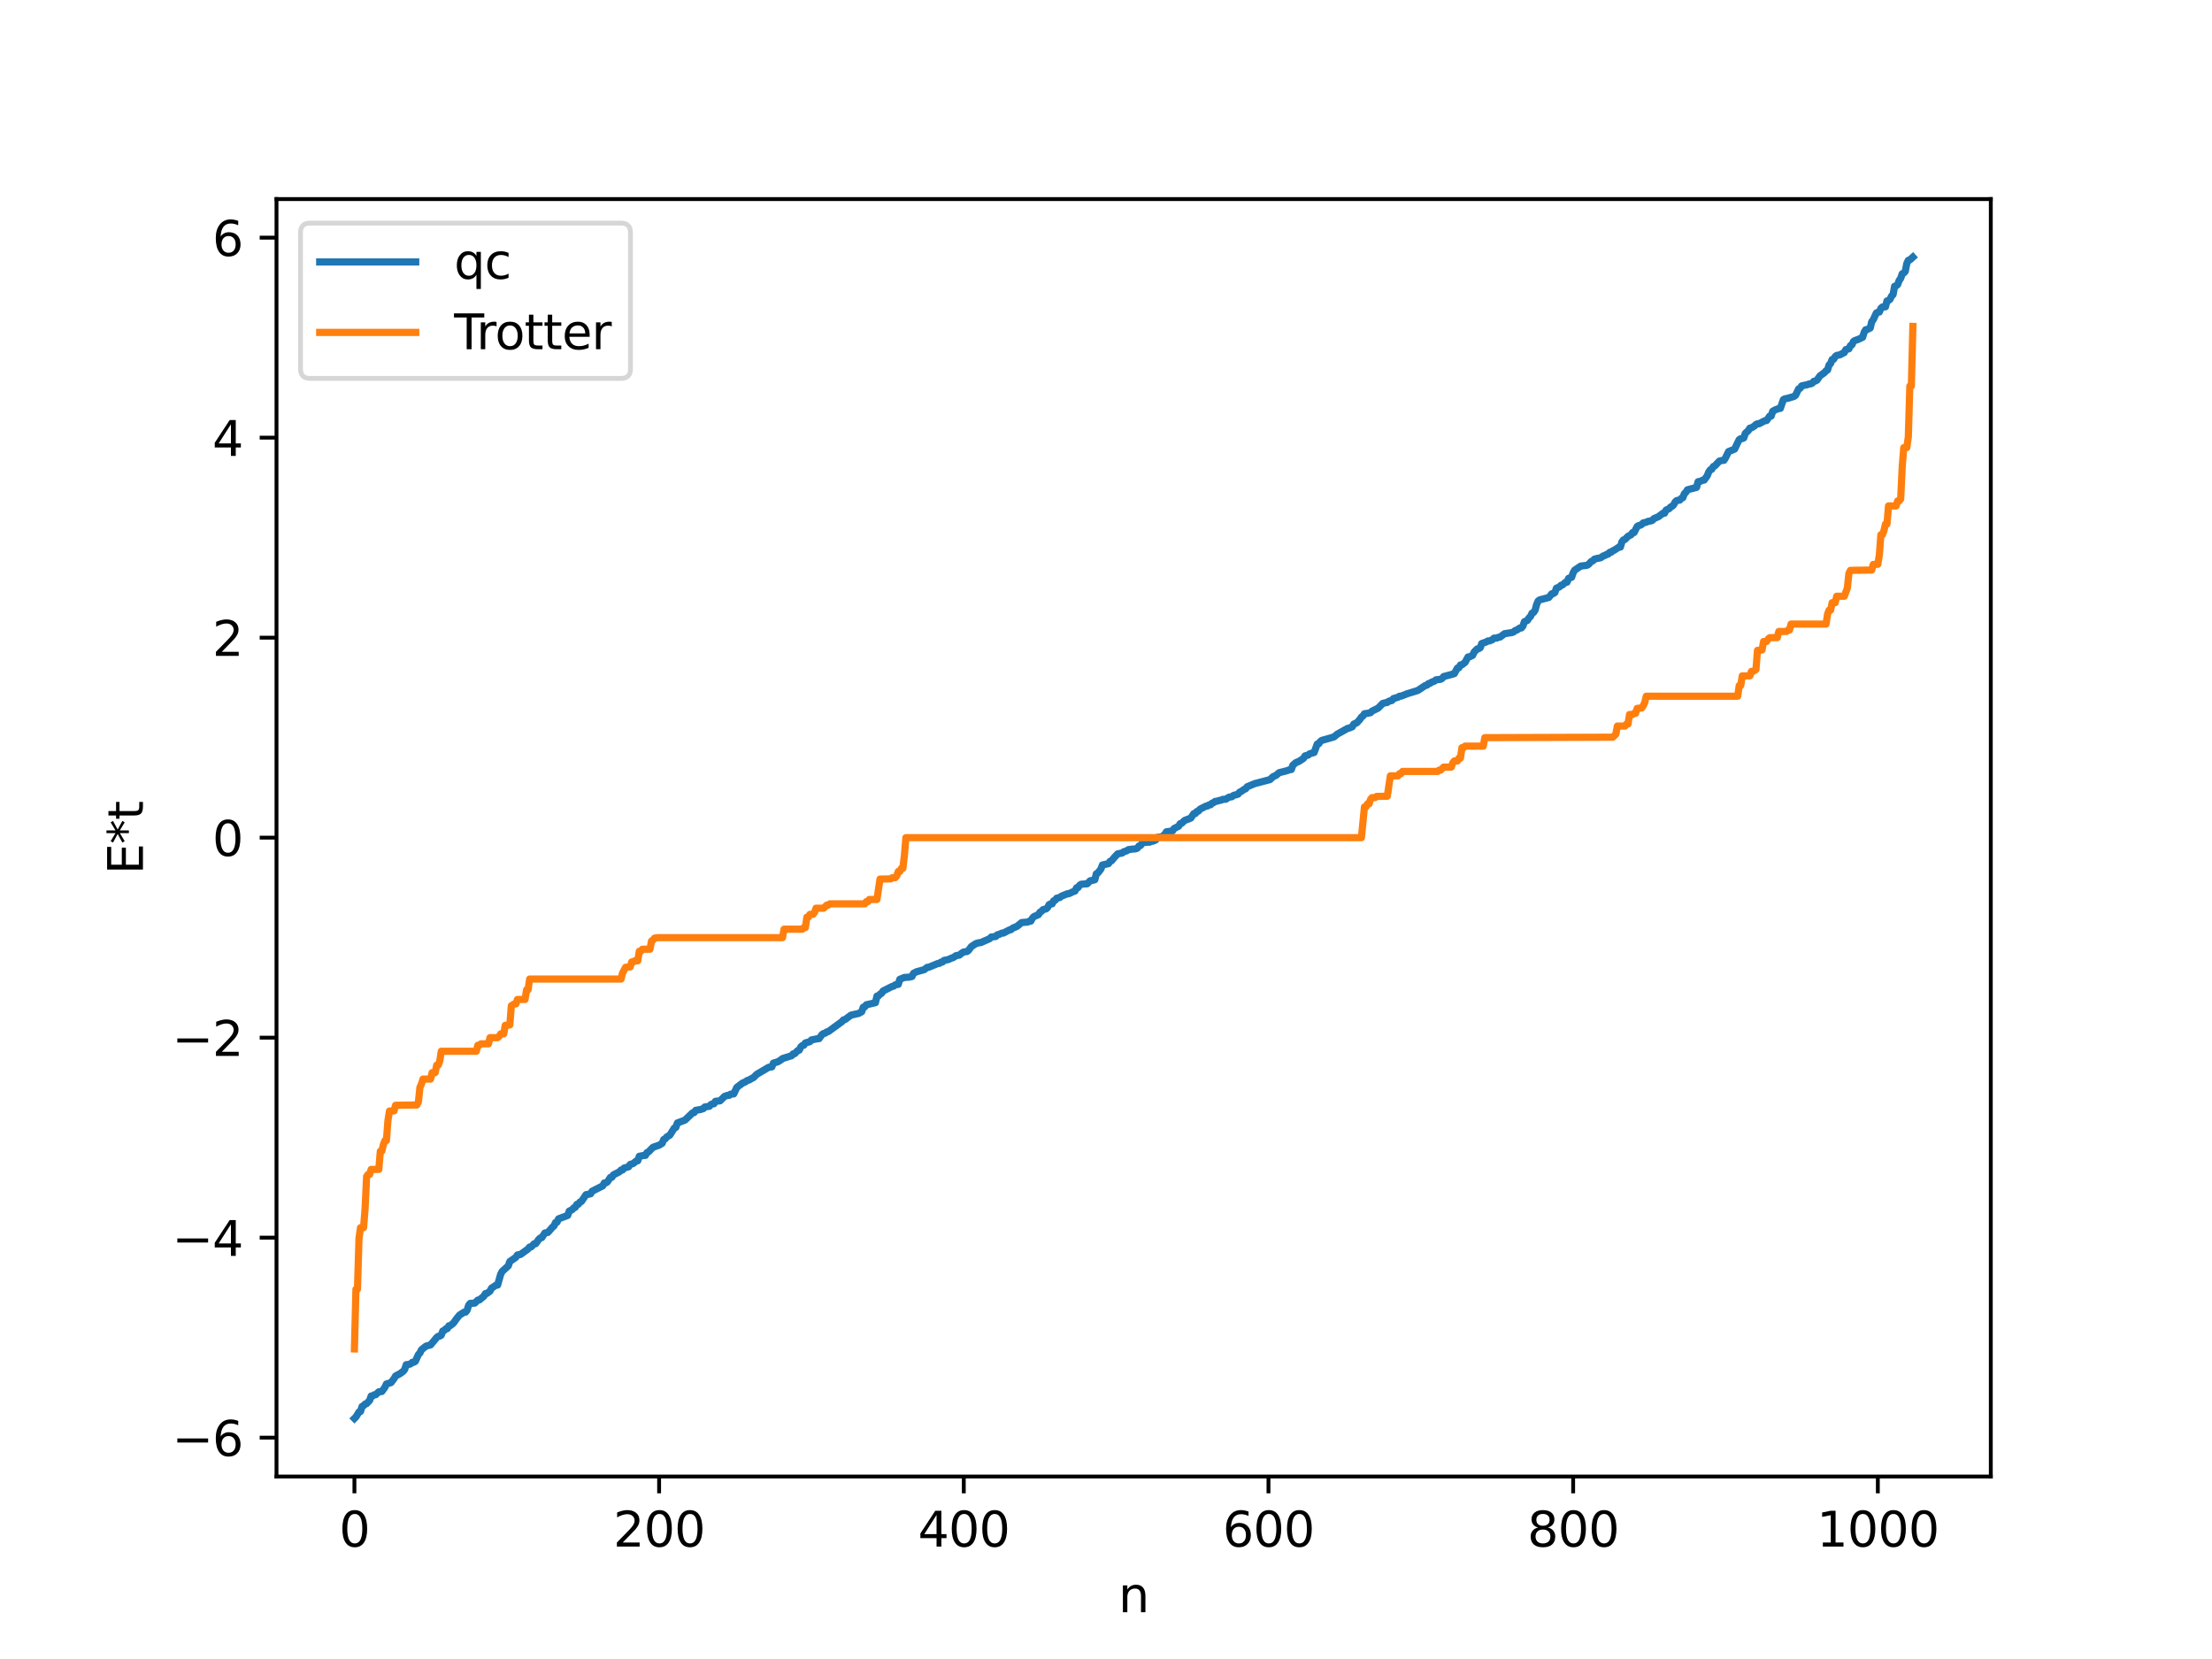 <?xml version="1.0" encoding="utf-8" standalone="no"?>
<!DOCTYPE svg PUBLIC "-//W3C//DTD SVG 1.1//EN"
  "http://www.w3.org/Graphics/SVG/1.1/DTD/svg11.dtd">
<svg xmlns:xlink="http://www.w3.org/1999/xlink" width="460.8pt" height="345.6pt" viewBox="0 0 460.8 345.6" xmlns="http://www.w3.org/2000/svg" version="1.1">
 <defs>
  <style type="text/css">*{stroke-linejoin: round; stroke-linecap: butt}</style>
 </defs>
 <g id="figure_1">
  <g id="patch_1">
   <path d="M 0 345.6 
L 460.8 345.6 
L 460.8 0 
L 0 0 
z
" style="fill: #ffffff"/>
  </g>
  <g id="axes_1">
   <g id="patch_2">
    <path d="M 57.6 307.584 
L 414.72 307.584 
L 414.72 41.472 
L 57.6 41.472 
z
" style="fill: #ffffff"/>
   </g>
   <g id="matplotlib.axis_1">
    <g id="xtick_1">
     <g id="line2d_1">
      <defs>
       <path id="m9937944628" d="M 0 0 
L 0 3.5 
" style="stroke: #000000; stroke-width: 0.8"/>
      </defs>
      <g>
       <use xlink:href="#m9937944628" x="73.833" y="307.584" style="stroke: #000000; stroke-width: 0.8"/>
      </g>
     </g>
     <g id="text_1">
      <!-- 0 -->
      <g transform="translate(70.651 322.182) scale(0.1 -0.1)">
       <defs>
        <path id="DejaVuSans-30" d="M 2034 4250 
Q 1547 4250 1301 3770 
Q 1056 3291 1056 2328 
Q 1056 1369 1301 889 
Q 1547 409 2034 409 
Q 2525 409 2770 889 
Q 3016 1369 3016 2328 
Q 3016 3291 2770 3770 
Q 2525 4250 2034 4250 
z
M 2034 4750 
Q 2819 4750 3233 4129 
Q 3647 3509 3647 2328 
Q 3647 1150 3233 529 
Q 2819 -91 2034 -91 
Q 1250 -91 836 529 
Q 422 1150 422 2328 
Q 422 3509 836 4129 
Q 1250 4750 2034 4750 
z
" transform="scale(0.016)"/>
       </defs>
       <use xlink:href="#DejaVuSans-30"/>
      </g>
     </g>
    </g>
    <g id="xtick_2">
     <g id="line2d_2">
      <g>
       <use xlink:href="#m9937944628" x="137.304" y="307.584" style="stroke: #000000; stroke-width: 0.8"/>
      </g>
     </g>
     <g id="text_2">
      <!-- 200 -->
      <g transform="translate(127.76 322.182) scale(0.1 -0.1)">
       <defs>
        <path id="DejaVuSans-32" d="M 1228 531 
L 3431 531 
L 3431 0 
L 469 0 
L 469 531 
Q 828 903 1448 1529 
Q 2069 2156 2228 2338 
Q 2531 2678 2651 2914 
Q 2772 3150 2772 3378 
Q 2772 3750 2511 3984 
Q 2250 4219 1831 4219 
Q 1534 4219 1204 4116 
Q 875 4013 500 3803 
L 500 4441 
Q 881 4594 1212 4672 
Q 1544 4750 1819 4750 
Q 2544 4750 2975 4387 
Q 3406 4025 3406 3419 
Q 3406 3131 3298 2873 
Q 3191 2616 2906 2266 
Q 2828 2175 2409 1742 
Q 1991 1309 1228 531 
z
" transform="scale(0.016)"/>
       </defs>
       <use xlink:href="#DejaVuSans-32"/>
       <use xlink:href="#DejaVuSans-30" x="63.623"/>
       <use xlink:href="#DejaVuSans-30" x="127.246"/>
      </g>
     </g>
    </g>
    <g id="xtick_3">
     <g id="line2d_3">
      <g>
       <use xlink:href="#m9937944628" x="200.775" y="307.584" style="stroke: #000000; stroke-width: 0.8"/>
      </g>
     </g>
     <g id="text_3">
      <!-- 400 -->
      <g transform="translate(191.231 322.182) scale(0.1 -0.1)">
       <defs>
        <path id="DejaVuSans-34" d="M 2419 4116 
L 825 1625 
L 2419 1625 
L 2419 4116 
z
M 2253 4666 
L 3047 4666 
L 3047 1625 
L 3713 1625 
L 3713 1100 
L 3047 1100 
L 3047 0 
L 2419 0 
L 2419 1100 
L 313 1100 
L 313 1709 
L 2253 4666 
z
" transform="scale(0.016)"/>
       </defs>
       <use xlink:href="#DejaVuSans-34"/>
       <use xlink:href="#DejaVuSans-30" x="63.623"/>
       <use xlink:href="#DejaVuSans-30" x="127.246"/>
      </g>
     </g>
    </g>
    <g id="xtick_4">
     <g id="line2d_4">
      <g>
       <use xlink:href="#m9937944628" x="264.246" y="307.584" style="stroke: #000000; stroke-width: 0.8"/>
      </g>
     </g>
     <g id="text_4">
      <!-- 600 -->
      <g transform="translate(254.702 322.182) scale(0.1 -0.1)">
       <defs>
        <path id="DejaVuSans-36" d="M 2113 2584 
Q 1688 2584 1439 2293 
Q 1191 2003 1191 1497 
Q 1191 994 1439 701 
Q 1688 409 2113 409 
Q 2538 409 2786 701 
Q 3034 994 3034 1497 
Q 3034 2003 2786 2293 
Q 2538 2584 2113 2584 
z
M 3366 4563 
L 3366 3988 
Q 3128 4100 2886 4159 
Q 2644 4219 2406 4219 
Q 1781 4219 1451 3797 
Q 1122 3375 1075 2522 
Q 1259 2794 1537 2939 
Q 1816 3084 2150 3084 
Q 2853 3084 3261 2657 
Q 3669 2231 3669 1497 
Q 3669 778 3244 343 
Q 2819 -91 2113 -91 
Q 1303 -91 875 529 
Q 447 1150 447 2328 
Q 447 3434 972 4092 
Q 1497 4750 2381 4750 
Q 2619 4750 2861 4703 
Q 3103 4656 3366 4563 
z
" transform="scale(0.016)"/>
       </defs>
       <use xlink:href="#DejaVuSans-36"/>
       <use xlink:href="#DejaVuSans-30" x="63.623"/>
       <use xlink:href="#DejaVuSans-30" x="127.246"/>
      </g>
     </g>
    </g>
    <g id="xtick_5">
     <g id="line2d_5">
      <g>
       <use xlink:href="#m9937944628" x="327.717" y="307.584" style="stroke: #000000; stroke-width: 0.8"/>
      </g>
     </g>
     <g id="text_5">
      <!-- 800 -->
      <g transform="translate(318.173 322.182) scale(0.1 -0.1)">
       <defs>
        <path id="DejaVuSans-38" d="M 2034 2216 
Q 1584 2216 1326 1975 
Q 1069 1734 1069 1313 
Q 1069 891 1326 650 
Q 1584 409 2034 409 
Q 2484 409 2743 651 
Q 3003 894 3003 1313 
Q 3003 1734 2745 1975 
Q 2488 2216 2034 2216 
z
M 1403 2484 
Q 997 2584 770 2862 
Q 544 3141 544 3541 
Q 544 4100 942 4425 
Q 1341 4750 2034 4750 
Q 2731 4750 3128 4425 
Q 3525 4100 3525 3541 
Q 3525 3141 3298 2862 
Q 3072 2584 2669 2484 
Q 3125 2378 3379 2068 
Q 3634 1759 3634 1313 
Q 3634 634 3220 271 
Q 2806 -91 2034 -91 
Q 1263 -91 848 271 
Q 434 634 434 1313 
Q 434 1759 690 2068 
Q 947 2378 1403 2484 
z
M 1172 3481 
Q 1172 3119 1398 2916 
Q 1625 2713 2034 2713 
Q 2441 2713 2670 2916 
Q 2900 3119 2900 3481 
Q 2900 3844 2670 4047 
Q 2441 4250 2034 4250 
Q 1625 4250 1398 4047 
Q 1172 3844 1172 3481 
z
" transform="scale(0.016)"/>
       </defs>
       <use xlink:href="#DejaVuSans-38"/>
       <use xlink:href="#DejaVuSans-30" x="63.623"/>
       <use xlink:href="#DejaVuSans-30" x="127.246"/>
      </g>
     </g>
    </g>
    <g id="xtick_6">
     <g id="line2d_6">
      <g>
       <use xlink:href="#m9937944628" x="391.188" y="307.584" style="stroke: #000000; stroke-width: 0.8"/>
      </g>
     </g>
     <g id="text_6">
      <!-- 1000 -->
      <g transform="translate(378.463 322.182) scale(0.1 -0.1)">
       <defs>
        <path id="DejaVuSans-31" d="M 794 531 
L 1825 531 
L 1825 4091 
L 703 3866 
L 703 4441 
L 1819 4666 
L 2450 4666 
L 2450 531 
L 3481 531 
L 3481 0 
L 794 0 
L 794 531 
z
" transform="scale(0.016)"/>
       </defs>
       <use xlink:href="#DejaVuSans-31"/>
       <use xlink:href="#DejaVuSans-30" x="63.623"/>
       <use xlink:href="#DejaVuSans-30" x="127.246"/>
       <use xlink:href="#DejaVuSans-30" x="190.869"/>
      </g>
     </g>
    </g>
    <g id="text_7">
     <!-- n -->
     <g transform="translate(232.991 335.861) scale(0.1 -0.1)">
      <defs>
       <path id="DejaVuSans-6e" d="M 3513 2113 
L 3513 0 
L 2938 0 
L 2938 2094 
Q 2938 2591 2744 2837 
Q 2550 3084 2163 3084 
Q 1697 3084 1428 2787 
Q 1159 2491 1159 1978 
L 1159 0 
L 581 0 
L 581 3500 
L 1159 3500 
L 1159 2956 
Q 1366 3272 1645 3428 
Q 1925 3584 2291 3584 
Q 2894 3584 3203 3211 
Q 3513 2838 3513 2113 
z
" transform="scale(0.016)"/>
      </defs>
      <use xlink:href="#DejaVuSans-6e"/>
     </g>
    </g>
   </g>
   <g id="matplotlib.axis_2">
    <g id="ytick_1">
     <g id="line2d_7">
      <defs>
       <path id="m48e3847d6b" d="M 0 0 
L -3.5 0 
" style="stroke: #000000; stroke-width: 0.8"/>
      </defs>
      <g>
       <use xlink:href="#m48e3847d6b" x="57.6" y="299.492" style="stroke: #000000; stroke-width: 0.8"/>
      </g>
     </g>
     <g id="text_8">
      <!-- −6 -->
      <g transform="translate(35.858 303.291) scale(0.1 -0.1)">
       <defs>
        <path id="DejaVuSans-2212" d="M 678 2272 
L 4684 2272 
L 4684 1741 
L 678 1741 
L 678 2272 
z
" transform="scale(0.016)"/>
       </defs>
       <use xlink:href="#DejaVuSans-2212"/>
       <use xlink:href="#DejaVuSans-36" x="83.789"/>
      </g>
     </g>
    </g>
    <g id="ytick_2">
     <g id="line2d_8">
      <g>
       <use xlink:href="#m48e3847d6b" x="57.6" y="257.828" style="stroke: #000000; stroke-width: 0.8"/>
      </g>
     </g>
     <g id="text_9">
      <!-- −4 -->
      <g transform="translate(35.858 261.627) scale(0.1 -0.1)">
       <use xlink:href="#DejaVuSans-2212"/>
       <use xlink:href="#DejaVuSans-34" x="83.789"/>
      </g>
     </g>
    </g>
    <g id="ytick_3">
     <g id="line2d_9">
      <g>
       <use xlink:href="#m48e3847d6b" x="57.6" y="216.164" style="stroke: #000000; stroke-width: 0.8"/>
      </g>
     </g>
     <g id="text_10">
      <!-- −2 -->
      <g transform="translate(35.858 219.963) scale(0.1 -0.1)">
       <use xlink:href="#DejaVuSans-2212"/>
       <use xlink:href="#DejaVuSans-32" x="83.789"/>
      </g>
     </g>
    </g>
    <g id="ytick_4">
     <g id="line2d_10">
      <g>
       <use xlink:href="#m48e3847d6b" x="57.6" y="174.5" style="stroke: #000000; stroke-width: 0.8"/>
      </g>
     </g>
     <g id="text_11">
      <!-- 0 -->
      <g transform="translate(44.237 178.3) scale(0.1 -0.1)">
       <use xlink:href="#DejaVuSans-30"/>
      </g>
     </g>
    </g>
    <g id="ytick_5">
     <g id="line2d_11">
      <g>
       <use xlink:href="#m48e3847d6b" x="57.6" y="132.837" style="stroke: #000000; stroke-width: 0.8"/>
      </g>
     </g>
     <g id="text_12">
      <!-- 2 -->
      <g transform="translate(44.237 136.636) scale(0.1 -0.1)">
       <use xlink:href="#DejaVuSans-32"/>
      </g>
     </g>
    </g>
    <g id="ytick_6">
     <g id="line2d_12">
      <g>
       <use xlink:href="#m48e3847d6b" x="57.6" y="91.173" style="stroke: #000000; stroke-width: 0.8"/>
      </g>
     </g>
     <g id="text_13">
      <!-- 4 -->
      <g transform="translate(44.237 94.972) scale(0.1 -0.1)">
       <use xlink:href="#DejaVuSans-34"/>
      </g>
     </g>
    </g>
    <g id="ytick_7">
     <g id="line2d_13">
      <g>
       <use xlink:href="#m48e3847d6b" x="57.6" y="49.509" style="stroke: #000000; stroke-width: 0.8"/>
      </g>
     </g>
     <g id="text_14">
      <!-- 6 -->
      <g transform="translate(44.237 53.308) scale(0.1 -0.1)">
       <use xlink:href="#DejaVuSans-36"/>
      </g>
     </g>
    </g>
    <g id="text_15">
     <!-- E*t -->
     <g transform="translate(29.778 182.148) rotate(-90) scale(0.1 -0.1)">
      <defs>
       <path id="DejaVuSans-45" d="M 628 4666 
L 3578 4666 
L 3578 4134 
L 1259 4134 
L 1259 2753 
L 3481 2753 
L 3481 2222 
L 1259 2222 
L 1259 531 
L 3634 531 
L 3634 0 
L 628 0 
L 628 4666 
z
" transform="scale(0.016)"/>
       <path id="DejaVuSans-2a" d="M 3009 3897 
L 1888 3291 
L 3009 2681 
L 2828 2375 
L 1778 3009 
L 1778 1831 
L 1422 1831 
L 1422 3009 
L 372 2375 
L 191 2681 
L 1313 3291 
L 191 3897 
L 372 4206 
L 1422 3572 
L 1422 4750 
L 1778 4750 
L 1778 3572 
L 2828 4206 
L 3009 3897 
z
" transform="scale(0.016)"/>
       <path id="DejaVuSans-74" d="M 1172 4494 
L 1172 3500 
L 2356 3500 
L 2356 3053 
L 1172 3053 
L 1172 1153 
Q 1172 725 1289 603 
Q 1406 481 1766 481 
L 2356 481 
L 2356 0 
L 1766 0 
Q 1100 0 847 248 
Q 594 497 594 1153 
L 594 3053 
L 172 3053 
L 172 3500 
L 594 3500 
L 594 4494 
L 1172 4494 
z
" transform="scale(0.016)"/>
      </defs>
      <use xlink:href="#DejaVuSans-45"/>
      <use xlink:href="#DejaVuSans-2a" x="63.184"/>
      <use xlink:href="#DejaVuSans-74" x="113.184"/>
     </g>
    </g>
   </g>
   <g id="line2d_14">
    <path d="M 73.833 295.488 
L 74.15 295.177 
L 74.785 294.137 
L 75.102 294.037 
L 75.42 292.999 
L 75.737 292.828 
L 76.054 292.501 
L 76.372 292.398 
L 77.006 291.72 
L 77.324 290.816 
L 77.641 290.803 
L 77.958 290.56 
L 78.276 290.534 
L 78.91 289.942 
L 79.545 289.873 
L 80.18 289.006 
L 80.497 288.309 
L 81.449 288.029 
L 82.084 287.196 
L 82.401 286.647 
L 83.353 286.144 
L 83.988 285.675 
L 84.305 285.28 
L 84.623 284.294 
L 85.258 284.22 
L 85.575 284.084 
L 85.892 283.787 
L 86.21 283.776 
L 86.527 283.589 
L 87.162 282.174 
L 87.479 281.85 
L 87.796 281.184 
L 88.748 280.42 
L 89.7 280.167 
L 90.97 278.634 
L 91.287 278.385 
L 91.605 278.343 
L 91.922 278.142 
L 92.239 277.274 
L 92.557 277.151 
L 92.874 276.808 
L 93.191 276.772 
L 93.509 276.188 
L 93.826 276.14 
L 94.461 275.622 
L 95.096 274.73 
L 95.73 273.955 
L 96.682 273.351 
L 97 273.332 
L 97.317 272.93 
L 97.634 271.895 
L 97.952 271.519 
L 98.904 271.461 
L 99.539 270.837 
L 99.856 270.806 
L 100.808 270.012 
L 101.125 269.474 
L 101.443 269.436 
L 102.077 268.966 
L 102.395 268.347 
L 103.347 267.716 
L 103.664 267.701 
L 104.299 265.449 
L 104.616 264.852 
L 105.886 263.703 
L 106.203 262.802 
L 107.472 261.916 
L 107.79 261.423 
L 108.424 261.33 
L 110.011 260.181 
L 110.329 259.778 
L 110.646 259.745 
L 111.281 259.096 
L 111.598 259.084 
L 112.233 258.194 
L 112.55 257.894 
L 112.867 257.822 
L 113.502 256.855 
L 114.137 256.737 
L 115.089 255.641 
L 115.406 255.392 
L 115.724 254.669 
L 116.041 254.595 
L 116.358 253.908 
L 118.262 253.194 
L 118.58 252.294 
L 119.215 251.986 
L 119.532 251.607 
L 119.849 251.497 
L 120.167 250.894 
L 120.484 250.858 
L 120.801 250.417 
L 121.119 250.292 
L 121.753 249.351 
L 122.071 248.877 
L 123.023 248.698 
L 123.34 248.165 
L 125.562 247.037 
L 125.879 246.433 
L 126.196 246.423 
L 126.514 246.233 
L 127.148 245.283 
L 127.466 245.25 
L 127.783 244.75 
L 129.053 244.097 
L 129.37 243.74 
L 129.687 243.722 
L 130.005 243.332 
L 130.957 243.058 
L 131.274 242.58 
L 131.909 242.379 
L 132.543 241.865 
L 132.861 241.807 
L 133.178 240.877 
L 134.13 240.696 
L 134.448 240.69 
L 134.765 240.12 
L 135.082 239.968 
L 136.034 239.002 
L 137.304 238.56 
L 137.939 238.174 
L 138.256 237.381 
L 138.573 237.255 
L 138.891 236.849 
L 139.525 236.487 
L 140.477 234.982 
L 140.795 234.857 
L 141.112 233.932 
L 142.699 233.333 
L 144.286 231.821 
L 144.603 231.772 
L 144.92 231.308 
L 145.872 231.14 
L 146.507 230.951 
L 146.824 230.603 
L 147.777 230.461 
L 148.094 230.1 
L 148.411 229.955 
L 148.729 229.935 
L 149.046 229.418 
L 149.998 229.322 
L 150.95 228.39 
L 151.585 228.182 
L 151.902 228.173 
L 152.22 227.929 
L 152.854 227.878 
L 153.489 226.525 
L 154.758 225.571 
L 155.076 225.486 
L 155.71 225.067 
L 156.028 225.001 
L 156.662 224.618 
L 156.98 224.474 
L 157.615 223.821 
L 160.153 222.323 
L 160.788 222.254 
L 161.105 221.469 
L 162.058 221.183 
L 162.692 220.783 
L 163.01 220.519 
L 164.914 219.922 
L 165.231 219.534 
L 165.548 219.501 
L 166.183 218.858 
L 166.5 218.76 
L 166.818 218.091 
L 167.135 217.811 
L 167.453 217.737 
L 167.77 217.262 
L 168.722 216.999 
L 169.039 216.637 
L 170.309 216.383 
L 170.626 216.368 
L 171.261 215.493 
L 171.578 215.291 
L 171.896 215.23 
L 172.213 214.977 
L 172.53 214.908 
L 175.386 212.834 
L 175.704 212.466 
L 176.021 212.4 
L 177.291 211.466 
L 178.877 211.114 
L 179.512 210.755 
L 179.829 209.817 
L 180.147 209.758 
L 180.464 209.319 
L 182.368 208.877 
L 182.686 207.502 
L 183.003 207.462 
L 183.32 207.097 
L 183.638 206.938 
L 183.955 206.445 
L 185.859 205.489 
L 186.177 205.42 
L 186.494 205.16 
L 187.129 205.059 
L 187.446 204.01 
L 188.398 203.623 
L 189.35 203.56 
L 189.985 203.421 
L 190.302 202.764 
L 190.937 202.434 
L 192.524 202.008 
L 193.158 201.516 
L 193.476 201.496 
L 195.38 200.713 
L 195.697 200.687 
L 196.015 200.437 
L 196.332 200.407 
L 196.649 200.079 
L 197.601 199.878 
L 198.236 199.578 
L 198.553 199.5 
L 199.188 199.068 
L 199.823 198.978 
L 200.458 198.485 
L 200.775 198.308 
L 201.41 198.228 
L 201.727 198.02 
L 202.362 197.176 
L 203.314 196.56 
L 203.948 196.382 
L 204.266 196.379 
L 206.17 195.543 
L 206.487 195.201 
L 207.439 195.082 
L 207.757 194.741 
L 208.074 194.679 
L 208.709 194.378 
L 209.026 194.375 
L 210.296 193.71 
L 210.613 193.662 
L 210.93 193.368 
L 211.882 192.962 
L 212.834 192.184 
L 214.104 192.084 
L 214.421 191.903 
L 214.739 191.884 
L 215.056 191.296 
L 215.373 190.952 
L 216.325 190.54 
L 216.643 190.031 
L 216.96 189.852 
L 217.277 189.5 
L 217.912 189.337 
L 218.229 189.059 
L 218.547 188.452 
L 218.864 188.292 
L 219.181 188.286 
L 219.499 187.661 
L 219.816 187.533 
L 220.134 187.109 
L 220.768 186.978 
L 221.086 186.706 
L 221.72 186.443 
L 222.355 186.187 
L 222.672 186.172 
L 223.624 185.721 
L 223.942 185.624 
L 224.259 184.947 
L 224.577 184.901 
L 224.894 184.422 
L 225.211 184.208 
L 226.163 184.128 
L 226.481 184.11 
L 227.115 183.478 
L 227.75 183.356 
L 228.067 183.27 
L 228.385 182.025 
L 228.702 181.857 
L 229.337 181.04 
L 229.654 180.192 
L 230.924 179.911 
L 231.241 179.433 
L 231.558 179.311 
L 232.193 178.55 
L 232.828 177.878 
L 233.78 177.698 
L 234.097 177.429 
L 234.732 177.238 
L 235.049 177.005 
L 235.684 176.908 
L 236.636 176.819 
L 236.953 176.671 
L 237.271 176.227 
L 237.588 176.136 
L 237.905 175.714 
L 238.223 175.519 
L 239.175 175.442 
L 239.492 175.437 
L 239.81 175.254 
L 240.127 175.249 
L 240.762 174.966 
L 241.079 174.445 
L 242.031 174.322 
L 242.666 173.802 
L 242.983 173.281 
L 244.253 173.1 
L 244.57 172.606 
L 245.522 172.125 
L 245.839 171.594 
L 246.157 171.501 
L 246.791 170.908 
L 248.061 170.427 
L 248.696 169.481 
L 249.013 169.476 
L 249.33 169.049 
L 249.648 168.973 
L 249.965 168.576 
L 251.234 167.93 
L 251.552 167.897 
L 251.869 167.664 
L 252.186 167.646 
L 252.504 167.312 
L 252.821 167.193 
L 253.139 166.948 
L 253.456 166.918 
L 254.091 166.726 
L 254.408 166.69 
L 254.725 166.521 
L 255.36 166.493 
L 255.995 166.073 
L 256.629 165.973 
L 256.947 165.707 
L 257.899 165.443 
L 258.216 165.036 
L 258.534 164.894 
L 259.168 164.448 
L 259.486 164.328 
L 259.803 163.897 
L 261.39 163.235 
L 262.024 163.076 
L 264.563 162.405 
L 265.198 161.798 
L 265.833 161.513 
L 266.467 160.969 
L 268.054 160.564 
L 268.689 160.339 
L 269.006 160.303 
L 269.324 159.419 
L 269.958 158.865 
L 270.593 158.611 
L 271.545 157.982 
L 271.862 157.461 
L 272.497 157.309 
L 272.815 157.033 
L 273.767 156.749 
L 274.401 155 
L 274.719 154.938 
L 275.036 154.475 
L 275.353 154.241 
L 277.892 153.516 
L 278.527 152.972 
L 280.748 151.727 
L 281.066 151.67 
L 281.7 151.404 
L 282.018 150.84 
L 282.653 150.571 
L 283.287 149.872 
L 283.605 149.388 
L 283.922 149.164 
L 284.239 148.689 
L 284.874 148.595 
L 285.509 148.463 
L 285.826 148.134 
L 287.096 147.512 
L 288.048 146.535 
L 288.682 146.382 
L 289 146.334 
L 289.317 146.077 
L 289.952 145.927 
L 290.269 145.524 
L 291.221 145.249 
L 291.539 145.038 
L 291.856 145.025 
L 293.125 144.524 
L 295.347 143.843 
L 296.934 142.79 
L 297.251 142.738 
L 297.568 142.416 
L 297.886 142.36 
L 298.203 142.122 
L 298.838 141.879 
L 299.155 141.619 
L 300.107 141.511 
L 300.424 141.328 
L 300.742 140.934 
L 302.329 140.517 
L 302.963 140.333 
L 303.598 139.183 
L 303.915 139.107 
L 304.233 138.53 
L 304.55 138.483 
L 305.185 138.007 
L 305.82 136.855 
L 306.137 136.823 
L 306.772 136.523 
L 307.089 135.836 
L 307.724 135.186 
L 308.041 135.134 
L 308.358 134.935 
L 308.676 134.061 
L 309.628 133.728 
L 309.945 133.525 
L 310.262 133.514 
L 310.897 133.265 
L 311.215 132.934 
L 311.849 132.912 
L 312.167 132.744 
L 312.484 132.717 
L 313.436 132.009 
L 315.023 131.761 
L 315.34 131.616 
L 315.658 131.342 
L 315.975 131.255 
L 316.61 130.824 
L 316.927 130.816 
L 317.244 130.435 
L 317.562 129.512 
L 318.196 129.237 
L 318.514 128.72 
L 318.831 128.434 
L 319.148 127.738 
L 319.466 127.589 
L 319.783 127.135 
L 320.1 125.943 
L 320.418 125.205 
L 320.735 124.969 
L 322.639 124.472 
L 323.274 123.689 
L 323.591 123.65 
L 323.909 123.44 
L 324.226 122.529 
L 324.861 122.27 
L 325.178 121.932 
L 325.496 121.851 
L 326.13 121.297 
L 326.448 121.273 
L 326.765 120.481 
L 327.4 120.254 
L 327.717 119.311 
L 328.034 118.771 
L 329.304 117.923 
L 330.573 117.77 
L 330.891 117.6 
L 331.525 116.938 
L 331.843 116.818 
L 332.16 116.471 
L 332.795 116.316 
L 333.429 116.204 
L 334.064 115.774 
L 334.381 115.706 
L 334.699 115.479 
L 335.016 115.428 
L 335.334 115.052 
L 335.651 115.029 
L 335.968 114.734 
L 336.286 114.61 
L 337.238 113.983 
L 337.555 113.97 
L 337.872 112.879 
L 338.19 112.48 
L 338.507 112.377 
L 339.142 111.725 
L 339.777 111.404 
L 340.094 110.942 
L 340.411 110.936 
L 341.046 109.688 
L 341.363 109.478 
L 341.681 109.424 
L 341.998 109.243 
L 342.315 108.927 
L 342.95 108.793 
L 343.267 108.623 
L 343.902 108.511 
L 344.22 108.395 
L 344.537 108.035 
L 345.489 107.631 
L 346.441 106.912 
L 346.758 106.909 
L 347.076 106.256 
L 347.71 105.971 
L 348.028 105.606 
L 348.345 105.461 
L 348.662 105.138 
L 348.98 104.554 
L 349.297 104.275 
L 349.932 104.175 
L 350.249 103.816 
L 350.567 103.683 
L 350.884 102.832 
L 351.201 102.556 
L 351.519 102.033 
L 353.423 101.534 
L 353.74 100.356 
L 354.375 100.21 
L 354.692 100.018 
L 355.01 100.009 
L 355.644 99.117 
L 355.962 98.325 
L 356.279 97.879 
L 356.596 97.744 
L 356.914 97.194 
L 357.231 97.055 
L 358.183 96.05 
L 358.818 95.906 
L 359.135 95.89 
L 359.453 95.38 
L 360.087 94.071 
L 360.722 93.82 
L 361.357 93.551 
L 361.991 92.209 
L 362.309 91.586 
L 362.626 91.386 
L 362.943 91.378 
L 363.261 91.228 
L 363.578 90.273 
L 364.213 89.695 
L 364.53 89.186 
L 364.848 89.13 
L 365.482 88.738 
L 365.8 88.421 
L 366.117 88.281 
L 366.434 88.277 
L 367.704 87.616 
L 368.021 87.597 
L 368.656 86.68 
L 368.973 86.67 
L 369.291 85.674 
L 369.925 85.332 
L 370.56 85.096 
L 370.877 85.078 
L 371.512 83.246 
L 371.829 83.081 
L 372.464 82.958 
L 373.734 82.585 
L 374.051 82.334 
L 374.686 81.019 
L 375.003 80.881 
L 375.32 80.391 
L 376.59 80.108 
L 376.907 79.974 
L 377.224 79.964 
L 377.542 79.803 
L 377.859 79.432 
L 378.177 79.377 
L 378.494 79.206 
L 379.129 78.302 
L 380.081 77.613 
L 380.398 77.242 
L 380.715 77.072 
L 381.033 76.022 
L 381.35 75.719 
L 381.667 74.892 
L 381.985 74.839 
L 382.302 74.278 
L 382.62 74.041 
L 383.254 73.926 
L 384.206 73.437 
L 384.524 72.822 
L 385.158 72.666 
L 385.476 71.993 
L 385.793 71.831 
L 386.11 71.142 
L 386.428 70.932 
L 387.062 70.717 
L 388.015 70.268 
L 388.332 69.246 
L 388.649 68.699 
L 388.967 68.641 
L 389.601 68.33 
L 389.919 67.014 
L 390.236 66.591 
L 390.871 65.221 
L 391.188 65.036 
L 391.505 65.001 
L 391.823 64.236 
L 392.14 63.952 
L 392.775 63.917 
L 393.092 62.686 
L 393.41 62.596 
L 393.727 62.348 
L 394.044 61.683 
L 394.362 61.37 
L 394.679 59.64 
L 394.996 59.548 
L 395.314 59.284 
L 395.631 58.423 
L 395.948 57.982 
L 396.266 57.034 
L 396.583 56.875 
L 396.9 56.537 
L 397.218 54.895 
L 397.535 54.231 
L 397.853 54.139 
L 398.487 53.568 
L 398.487 53.568 
" clip-path="url(#pfc6910ddae)" style="fill: none; stroke: #1f77b4; stroke-width: 1.5; stroke-linecap: square"/>
   </g>
   <g id="line2d_15">
    <path d="M 73.833 281.001 
L 74.15 268.574 
L 74.467 268.574 
L 74.785 257.951 
L 75.102 255.744 
L 75.737 255.744 
L 76.054 251.77 
L 76.372 245.06 
L 76.689 244.648 
L 77.006 244.648 
L 77.324 243.61 
L 78.91 243.61 
L 79.228 239.824 
L 79.545 239.824 
L 79.862 238.454 
L 80.18 237.607 
L 80.497 237.607 
L 80.815 233.422 
L 81.132 231.451 
L 82.084 231.417 
L 82.401 230.251 
L 86.844 230.185 
L 87.162 229.547 
L 87.479 226.513 
L 87.796 225.843 
L 88.114 224.793 
L 89.7 224.793 
L 90.018 223.451 
L 90.653 223.451 
L 90.97 221.893 
L 91.287 221.893 
L 91.605 221.081 
L 91.922 218.992 
L 99.221 218.992 
L 99.539 217.748 
L 99.856 217.748 
L 100.173 217.454 
L 101.76 217.454 
L 102.077 216.164 
L 103.664 216.164 
L 103.981 215.873 
L 104.299 215.37 
L 104.934 215.37 
L 105.251 213.601 
L 106.203 213.512 
L 106.52 209.521 
L 107.155 209.126 
L 107.472 209.126 
L 107.79 208.207 
L 109.377 208.207 
L 109.694 206.19 
L 110.011 206.19 
L 110.329 203.961 
L 129.37 203.961 
L 129.687 202.695 
L 130.322 201.503 
L 131.274 201.428 
L 131.591 200.392 
L 131.909 200.392 
L 132.226 200.155 
L 132.861 200.155 
L 133.178 198.161 
L 133.496 198.161 
L 133.813 197.743 
L 135.4 197.743 
L 135.717 196.042 
L 136.034 195.813 
L 136.352 195.429 
L 136.986 195.332 
L 163.01 195.332 
L 163.327 193.567 
L 167.135 193.567 
L 167.453 193.244 
L 167.77 193.244 
L 168.087 191.06 
L 168.405 191.06 
L 168.722 190.477 
L 169.357 190.477 
L 169.674 190.101 
L 169.991 189.199 
L 171.578 189.199 
L 172.213 188.564 
L 172.53 188.564 
L 172.848 188.294 
L 180.147 188.294 
L 180.464 187.83 
L 180.781 187.83 
L 181.099 187.375 
L 182.686 187.375 
L 183.32 183.129 
L 185.542 183.091 
L 185.859 182.845 
L 186.494 182.845 
L 186.811 182.472 
L 187.129 181.538 
L 187.446 181.538 
L 187.763 180.906 
L 188.081 180.906 
L 188.398 178.266 
L 188.715 174.5 
L 283.605 174.5 
L 284.239 168.095 
L 284.557 168.095 
L 284.874 167.462 
L 285.191 167.462 
L 285.509 166.529 
L 285.826 166.156 
L 286.461 166.156 
L 286.778 165.909 
L 289 165.871 
L 289.634 161.626 
L 291.221 161.626 
L 291.539 161.17 
L 291.856 161.17 
L 292.173 160.706 
L 299.472 160.706 
L 299.79 160.437 
L 300.107 160.437 
L 300.742 159.801 
L 302.329 159.801 
L 302.646 158.9 
L 302.963 158.524 
L 303.598 158.524 
L 303.915 157.941 
L 304.233 157.941 
L 304.55 155.756 
L 304.867 155.756 
L 305.185 155.434 
L 308.993 155.434 
L 309.31 153.668 
L 335.968 153.572 
L 336.603 152.958 
L 336.92 151.258 
L 338.507 151.258 
L 338.824 150.84 
L 339.142 150.84 
L 339.459 148.846 
L 340.094 148.846 
L 340.411 148.609 
L 340.729 148.609 
L 341.046 147.573 
L 341.681 147.497 
L 341.998 147.497 
L 342.315 147.036 
L 342.633 146.306 
L 342.95 145.04 
L 361.991 145.04 
L 362.309 142.811 
L 362.626 142.811 
L 362.943 140.794 
L 364.53 140.794 
L 364.848 139.874 
L 365.165 139.874 
L 365.8 139.48 
L 366.117 135.488 
L 367.069 135.399 
L 367.386 133.63 
L 368.021 133.63 
L 368.339 133.127 
L 368.656 132.837 
L 370.243 132.837 
L 370.56 131.547 
L 372.147 131.547 
L 372.464 131.252 
L 372.781 131.252 
L 373.099 130.008 
L 380.398 130.008 
L 380.715 127.92 
L 381.033 127.108 
L 381.35 127.108 
L 381.667 125.549 
L 382.302 125.549 
L 382.62 124.208 
L 384.206 124.208 
L 384.841 122.487 
L 385.158 119.454 
L 385.476 118.815 
L 389.919 118.749 
L 390.236 117.583 
L 391.188 117.549 
L 391.505 115.579 
L 391.823 111.393 
L 392.14 111.393 
L 392.458 110.547 
L 392.775 109.176 
L 393.092 109.176 
L 393.41 105.391 
L 394.996 105.391 
L 395.314 104.353 
L 395.631 104.353 
L 395.948 103.941 
L 396.266 97.231 
L 396.583 93.256 
L 397.218 93.256 
L 397.535 91.05 
L 397.853 80.427 
L 398.17 80.427 
L 398.487 67.999 
L 398.487 67.999 
" clip-path="url(#pfc6910ddae)" style="fill: none; stroke: #ff7f0e; stroke-width: 1.5; stroke-linecap: square"/>
   </g>
   <g id="patch_3">
    <path d="M 57.6 307.584 
L 57.6 41.472 
" style="fill: none; stroke: #000000; stroke-width: 0.8; stroke-linejoin: miter; stroke-linecap: square"/>
   </g>
   <g id="patch_4">
    <path d="M 414.72 307.584 
L 414.72 41.472 
" style="fill: none; stroke: #000000; stroke-width: 0.8; stroke-linejoin: miter; stroke-linecap: square"/>
   </g>
   <g id="patch_5">
    <path d="M 57.6 307.584 
L 414.72 307.584 
" style="fill: none; stroke: #000000; stroke-width: 0.8; stroke-linejoin: miter; stroke-linecap: square"/>
   </g>
   <g id="patch_6">
    <path d="M 57.6 41.472 
L 414.72 41.472 
" style="fill: none; stroke: #000000; stroke-width: 0.8; stroke-linejoin: miter; stroke-linecap: square"/>
   </g>
   <g id="legend_1">
    <g id="patch_7">
     <path d="M 64.6 78.828 
L 129.342 78.828 
Q 131.342 78.828 131.342 76.828 
L 131.342 48.472 
Q 131.342 46.472 129.342 46.472 
L 64.6 46.472 
Q 62.6 46.472 62.6 48.472 
L 62.6 76.828 
Q 62.6 78.828 64.6 78.828 
z
" style="fill: #ffffff; opacity: 0.8; stroke: #cccccc; stroke-linejoin: miter"/>
    </g>
    <g id="line2d_16">
     <path d="M 66.6 54.57 
L 76.6 54.57 
L 86.6 54.57 
" style="fill: none; stroke: #1f77b4; stroke-width: 1.5; stroke-linecap: square"/>
    </g>
    <g id="text_16">
     <!-- qc -->
     <g transform="translate(94.6 58.07) scale(0.1 -0.1)">
      <defs>
       <path id="DejaVuSans-71" d="M 947 1747 
Q 947 1113 1208 752 
Q 1469 391 1925 391 
Q 2381 391 2643 752 
Q 2906 1113 2906 1747 
Q 2906 2381 2643 2742 
Q 2381 3103 1925 3103 
Q 1469 3103 1208 2742 
Q 947 2381 947 1747 
z
M 2906 525 
Q 2725 213 2448 61 
Q 2172 -91 1784 -91 
Q 1150 -91 751 415 
Q 353 922 353 1747 
Q 353 2572 751 3078 
Q 1150 3584 1784 3584 
Q 2172 3584 2448 3432 
Q 2725 3281 2906 2969 
L 2906 3500 
L 3481 3500 
L 3481 -1331 
L 2906 -1331 
L 2906 525 
z
" transform="scale(0.016)"/>
       <path id="DejaVuSans-63" d="M 3122 3366 
L 3122 2828 
Q 2878 2963 2633 3030 
Q 2388 3097 2138 3097 
Q 1578 3097 1268 2742 
Q 959 2388 959 1747 
Q 959 1106 1268 751 
Q 1578 397 2138 397 
Q 2388 397 2633 464 
Q 2878 531 3122 666 
L 3122 134 
Q 2881 22 2623 -34 
Q 2366 -91 2075 -91 
Q 1284 -91 818 406 
Q 353 903 353 1747 
Q 353 2603 823 3093 
Q 1294 3584 2113 3584 
Q 2378 3584 2631 3529 
Q 2884 3475 3122 3366 
z
" transform="scale(0.016)"/>
      </defs>
      <use xlink:href="#DejaVuSans-71"/>
      <use xlink:href="#DejaVuSans-63" x="63.477"/>
     </g>
    </g>
    <g id="line2d_17">
     <path d="M 66.6 69.249 
L 76.6 69.249 
L 86.6 69.249 
" style="fill: none; stroke: #ff7f0e; stroke-width: 1.5; stroke-linecap: square"/>
    </g>
    <g id="text_17">
     <!-- Trotter -->
     <g transform="translate(94.6 72.749) scale(0.1 -0.1)">
      <defs>
       <path id="DejaVuSans-54" d="M -19 4666 
L 3928 4666 
L 3928 4134 
L 2272 4134 
L 2272 0 
L 1638 0 
L 1638 4134 
L -19 4134 
L -19 4666 
z
" transform="scale(0.016)"/>
       <path id="DejaVuSans-72" d="M 2631 2963 
Q 2534 3019 2420 3045 
Q 2306 3072 2169 3072 
Q 1681 3072 1420 2755 
Q 1159 2438 1159 1844 
L 1159 0 
L 581 0 
L 581 3500 
L 1159 3500 
L 1159 2956 
Q 1341 3275 1631 3429 
Q 1922 3584 2338 3584 
Q 2397 3584 2469 3576 
Q 2541 3569 2628 3553 
L 2631 2963 
z
" transform="scale(0.016)"/>
       <path id="DejaVuSans-6f" d="M 1959 3097 
Q 1497 3097 1228 2736 
Q 959 2375 959 1747 
Q 959 1119 1226 758 
Q 1494 397 1959 397 
Q 2419 397 2687 759 
Q 2956 1122 2956 1747 
Q 2956 2369 2687 2733 
Q 2419 3097 1959 3097 
z
M 1959 3584 
Q 2709 3584 3137 3096 
Q 3566 2609 3566 1747 
Q 3566 888 3137 398 
Q 2709 -91 1959 -91 
Q 1206 -91 779 398 
Q 353 888 353 1747 
Q 353 2609 779 3096 
Q 1206 3584 1959 3584 
z
" transform="scale(0.016)"/>
       <path id="DejaVuSans-65" d="M 3597 1894 
L 3597 1613 
L 953 1613 
Q 991 1019 1311 708 
Q 1631 397 2203 397 
Q 2534 397 2845 478 
Q 3156 559 3463 722 
L 3463 178 
Q 3153 47 2828 -22 
Q 2503 -91 2169 -91 
Q 1331 -91 842 396 
Q 353 884 353 1716 
Q 353 2575 817 3079 
Q 1281 3584 2069 3584 
Q 2775 3584 3186 3129 
Q 3597 2675 3597 1894 
z
M 3022 2063 
Q 3016 2534 2758 2815 
Q 2500 3097 2075 3097 
Q 1594 3097 1305 2825 
Q 1016 2553 972 2059 
L 3022 2063 
z
" transform="scale(0.016)"/>
      </defs>
      <use xlink:href="#DejaVuSans-54"/>
      <use xlink:href="#DejaVuSans-72" x="46.334"/>
      <use xlink:href="#DejaVuSans-6f" x="85.197"/>
      <use xlink:href="#DejaVuSans-74" x="146.379"/>
      <use xlink:href="#DejaVuSans-74" x="185.588"/>
      <use xlink:href="#DejaVuSans-65" x="224.797"/>
      <use xlink:href="#DejaVuSans-72" x="286.32"/>
     </g>
    </g>
   </g>
  </g>
 </g>
 <defs>
  <clipPath id="pfc6910ddae">
   <rect x="57.6" y="41.472" width="357.12" height="266.112"/>
  </clipPath>
 </defs>
</svg>
